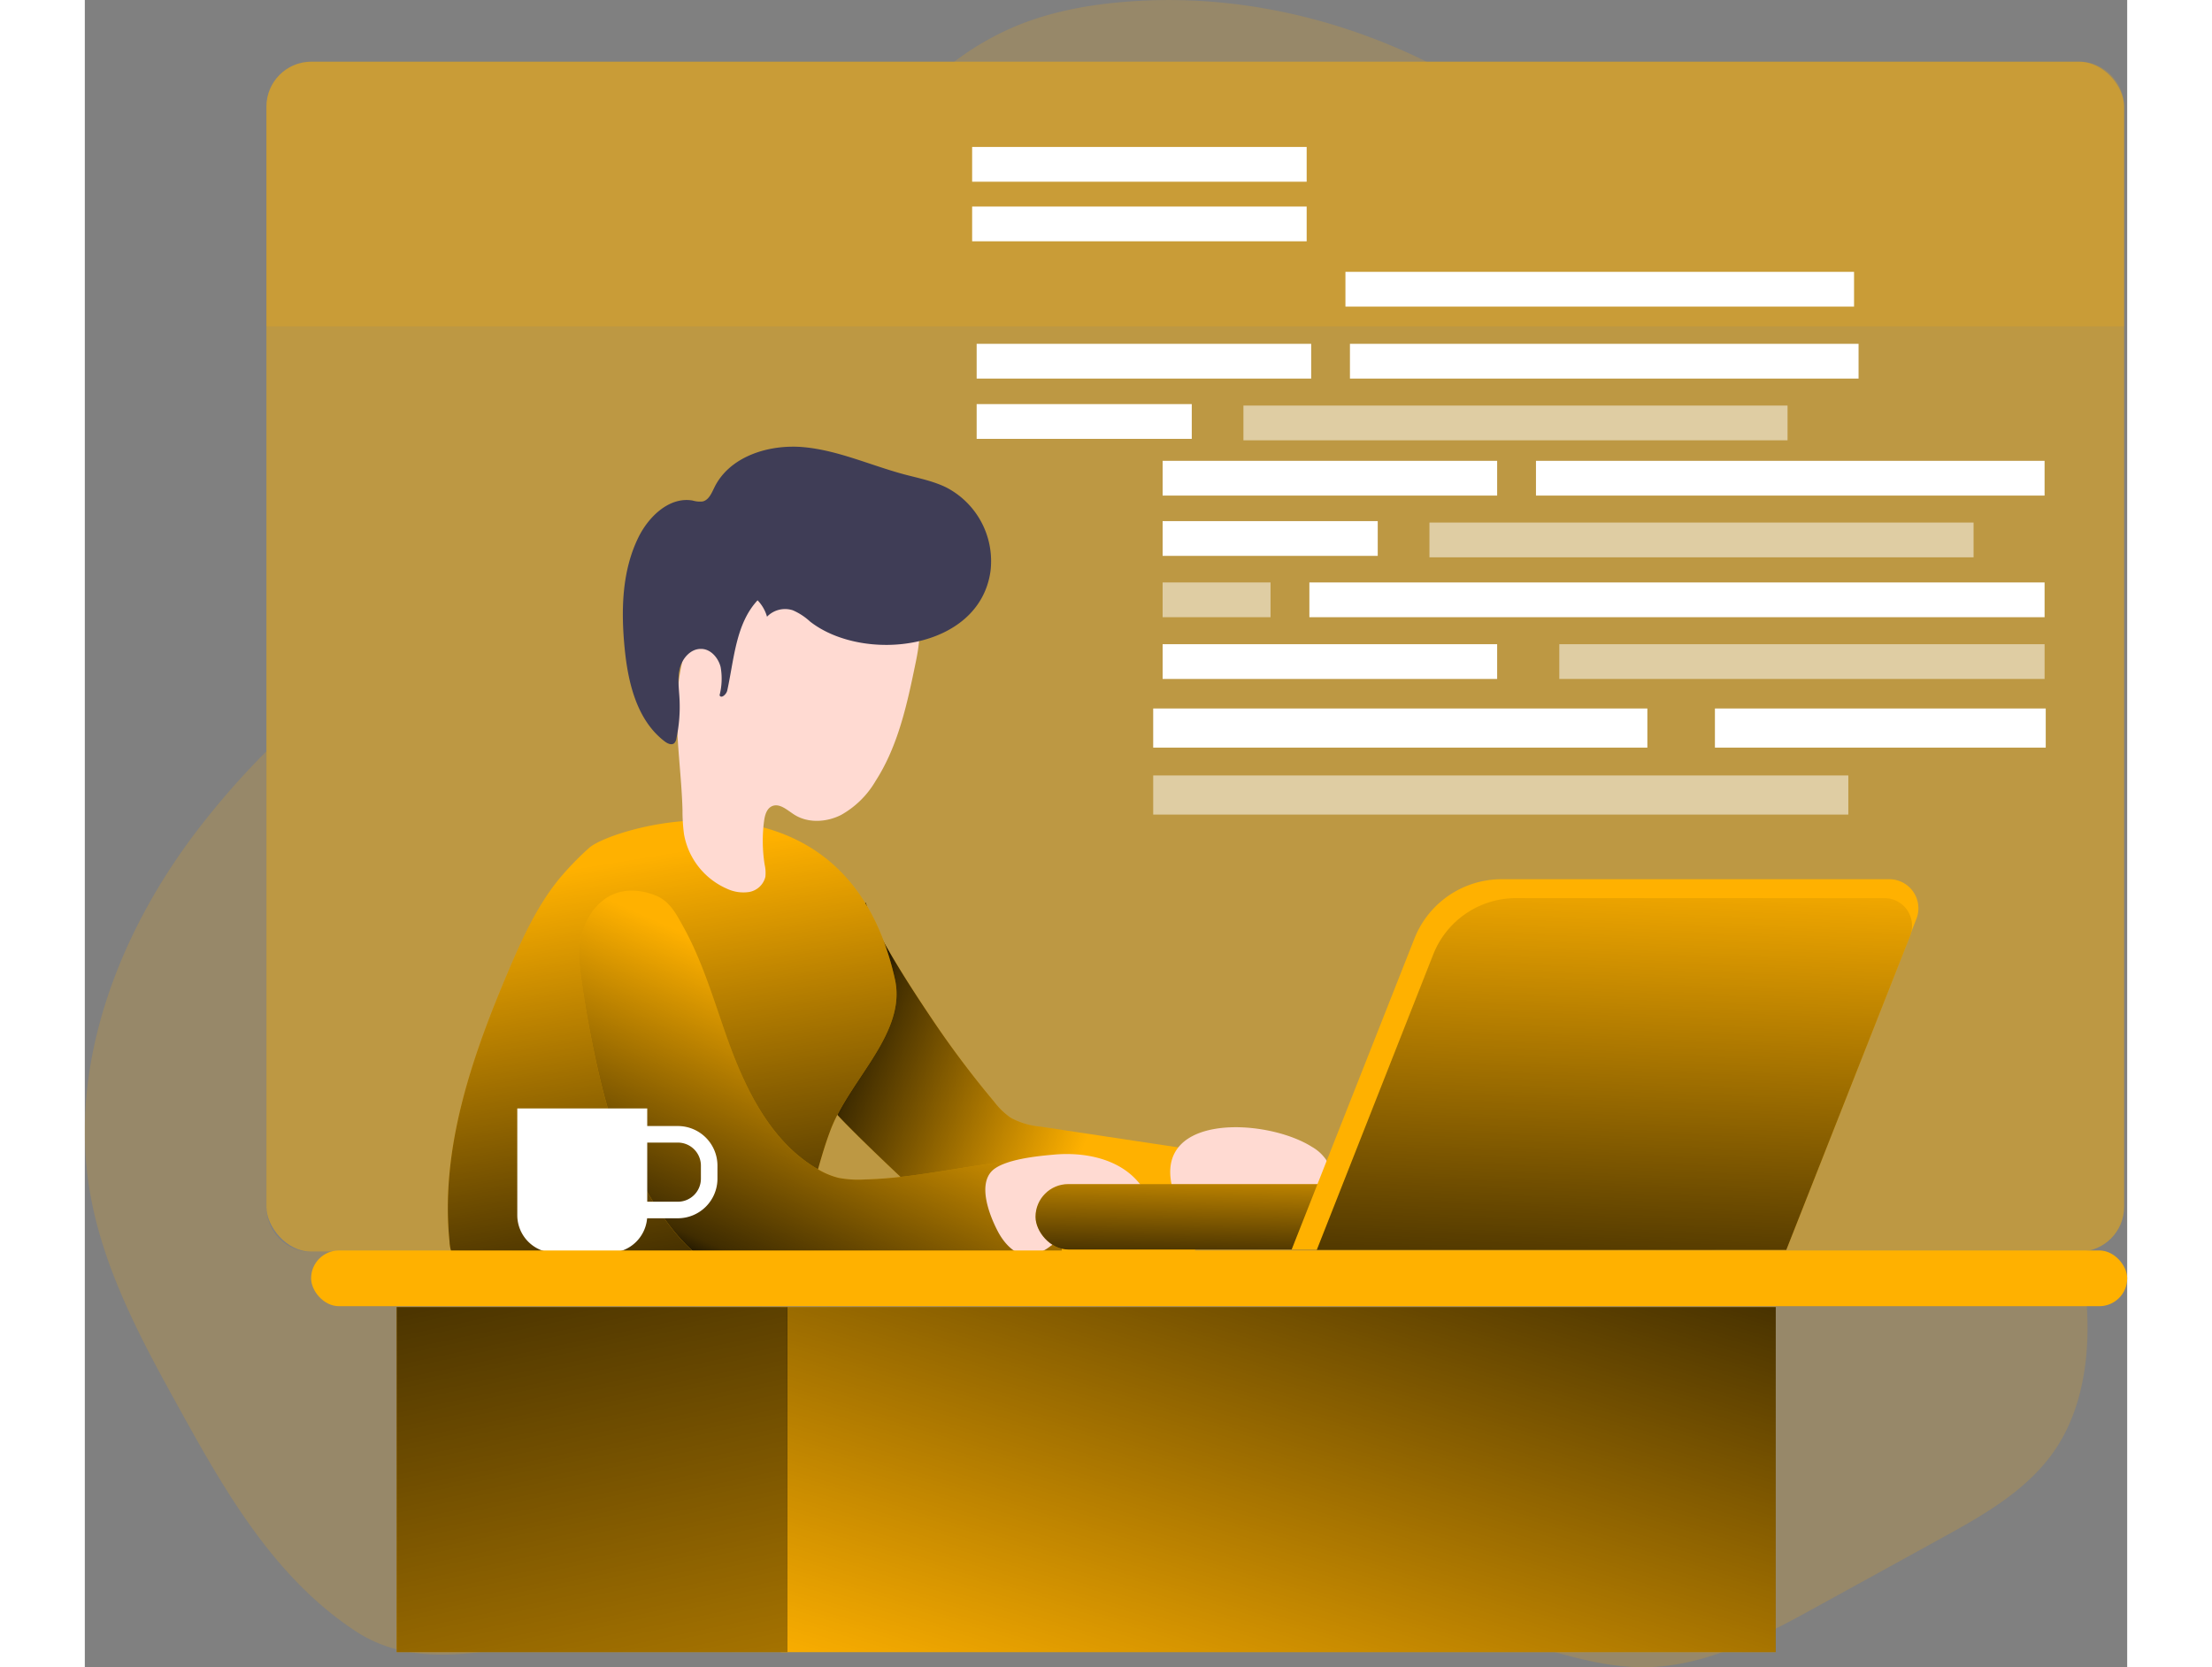 <svg id="Layer_1" data-name="Layer 1" xmlns="http://www.w3.org/2000/svg" xmlns:xlink="http://www.w3.org/1999/xlink" viewBox="0 0 407.22 332.41" width="406" height="306" class="illustration styles_illustrationTablet__1DWOa" _mstVisible="6"><rect x="0" y="0" width="407.22" height="332.41" fill="#808080" stroke="none"/><defs _mstVisible="7"><linearGradient id="linear-gradient" x1="154.44" y1="220.63" x2="204.69" y2="239.78" gradientUnits="userSpaceOnUse" _mstVisible="8"><stop offset="0.01" _mstVisible="9"></stop><stop offset="0.12" stop-opacity="0.75" _mstVisible="9"></stop><stop offset="1" stop-opacity="0" _mstVisible="9"></stop></linearGradient><linearGradient id="linear-gradient-2" x1="128.92" y1="276.06" x2="113.67" y2="184.09" xlink:href="#linear-gradient" _mstVisible="8"></linearGradient><linearGradient id="linear-gradient-3" x1="134.36" y1="270.94" x2="159.48" y2="214.41" xlink:href="#linear-gradient" _mstVisible="8"></linearGradient><linearGradient id="linear-gradient-4" x1="262.98" y1="213.1" x2="219.92" y2="357.78" xlink:href="#linear-gradient" _mstVisible="8"></linearGradient><linearGradient id="linear-gradient-5" x1="85.31" y1="219.96" x2="127.03" y2="417.81" xlink:href="#linear-gradient" _mstVisible="8"></linearGradient><linearGradient id="linear-gradient-6" x1="264.92" y1="268.06" x2="265.51" y2="240.84" gradientTransform="translate(530.39 510.8) rotate(180)" xlink:href="#linear-gradient" _mstVisible="8"></linearGradient><linearGradient id="linear-gradient-7" x1="307.69" y1="284.87" x2="311.73" y2="182.58" xlink:href="#linear-gradient" _mstVisible="8"></linearGradient></defs><title _mstVisible="7" _mstHash="296244" _mstTextHash="310947">Desarrollador Web</title><rect x="36.21" y="12.31" width="370.4" height="237.25" rx="8.95" fill="#FFB100" opacity="0.48" _mstVisible="7" style="isolation: isolate;"></rect><path d="M404.17,279.66c-.27,7.77-2.05,15.68-6.4,22.12-5.48,8.11-14.38,13.13-23,17.85l-24.44,13.45c-10.71,5.9-22,11.94-34.21,12.11-8.64.13-17-2.72-25.31-5.11C252,328.88,211.12,327.31,171,330.14c-20.55,1.45-41,4-61.36,7.07-16.29,2.42-35.84,10.47-50.53.94-16-10.4-25.82-27.24-34.86-43.59C16.38,280.37,8.4,265.83,5.8,249.82c-4-24.74,5.58-50.15,20.57-70.25a161.15,161.15,0,0,1,14.73-17V253.4a9,9,0,0,0,8.95,9H402.54A70.17,70.17,0,0,1,404.17,279.66Z" transform="translate(-4.89 -12.78)" fill="#FFB100" opacity="0.18" _mstVisible="7" style="isolation: isolate;"></path><path d="M272.47,25.1H178.22a56.62,56.62,0,0,1,11.48-6.76c7.45-3.25,15.57-4.7,23.67-5.28C233.75,11.59,254.19,16.09,272.47,25.1Z" transform="translate(-4.89 -12.78)" fill="#FFB100" opacity="0.18" _mstVisible="7" style="isolation: isolate;"></path><path d="M186.23,232.48a14.62,14.62,0,0,0,3.27,3.16,15.28,15.28,0,0,0,6,1.78l31.92,4.81a1.85,1.85,0,0,1,.89.3,1.82,1.82,0,0,1,.47,1.44,56.17,56.17,0,0,1-2.39,17.66,2.44,2.44,0,0,1-.65,1.24,2.56,2.56,0,0,1-1.46.44c-10.74.91-21.53.62-32.3.33a22,22,0,0,1-5.38-.59c-3-.84-5.45-2.89-7.71-5-4.85-4.51-24.48-22.64-25.67-25.1a67.19,67.19,0,0,1-3.8-10.92c-1-3.6,6.31-4.05,6.16-7.79a24.17,24.17,0,0,1,.92-7.66,13.08,13.08,0,0,1,3.2-5.92c1.1-1-.6-7.78.92-7.86,1.76,6,9.72,18,13.18,23.14A193.68,193.68,0,0,0,186.23,232.48Z" transform="translate(-4.89 -12.78)" fill="#FFB100" _mstVisible="7"></path><path d="M186.23,232.48a14.62,14.62,0,0,0,3.27,3.16,15.28,15.28,0,0,0,6,1.78l31.92,4.81a1.85,1.85,0,0,1,.89.3,1.82,1.82,0,0,1,.47,1.44,56.17,56.17,0,0,1-2.39,17.66,2.44,2.44,0,0,1-.65,1.24,2.56,2.56,0,0,1-1.46.44c-10.74.91-21.53.62-32.3.33a22,22,0,0,1-5.38-.59c-3-.84-5.45-2.89-7.71-5-4.85-4.51-24.48-22.64-25.67-25.1a67.19,67.19,0,0,1-3.8-10.92c-1-3.6,6.31-4.05,6.16-7.79a24.17,24.17,0,0,1,.92-7.66,13.08,13.08,0,0,1,3.2-5.92c1.1-1-.6-7.78.92-7.86,1.76,6,9.72,18,13.18,23.14A193.68,193.68,0,0,0,186.23,232.48Z" transform="translate(-4.89 -12.78)" fill="url(#linear-gradient)" _mstVisible="7"></path><path d="M105.46,181.82a58.54,58.54,0,0,0-6,6.2c-4.42,5.43-7.36,11.89-10.1,18.33-7.29,17.14-13.64,35.47-11.75,54a7,7,0,0,0,.88,3.18,6.19,6.19,0,0,0,3.43,2.21c3.51,1.12,7.26,1.17,11,1.2,14.41.13,28.84.26,43.24-.44,2.23-.11,4.59-.28,6.44-1.54a10.44,10.44,0,0,0,3.14-3.93c3.87-7.28,5-15.7,8-23.36,4-10,15-19.09,12.68-29.63C156.5,163.29,110,177.69,105.46,181.82Z" transform="translate(-4.89 -12.78)" fill="#FFB100" _mstVisible="7"></path><path d="M105.46,181.82a58.54,58.54,0,0,0-6,6.2c-4.42,5.43-7.36,11.89-10.1,18.33-7.29,17.14-13.64,35.47-11.75,54a7,7,0,0,0,.88,3.18,6.19,6.19,0,0,0,3.43,2.21c3.51,1.12,7.26,1.17,11,1.2,14.41.13,28.84.26,43.24-.44,2.23-.11,4.59-.28,6.44-1.54a10.44,10.44,0,0,0,3.14-3.93c3.87-7.28,5-15.7,8-23.36,4-10,15-19.09,12.68-29.63C156.5,163.29,110,177.69,105.46,181.82Z" transform="translate(-4.89 -12.78)" fill="url(#linear-gradient-2)" _mstVisible="7"></path><path d="M170.58,144.75c-1.69,8.21-3.46,16.64-8,23.71a18.36,18.36,0,0,1-6.93,6.82c-2.93,1.47-6.65,1.67-9.39-.13-1.37-.89-2.87-2.29-4.36-1.63-1.08.49-1.43,1.83-1.58,3a30.2,30.2,0,0,0,.12,8.65,7.31,7.31,0,0,1,.14,2.46,4.06,4.06,0,0,1-3.25,3,7.75,7.75,0,0,1-4.53-.71,14.64,14.64,0,0,1-8.44-10.82,35.06,35.06,0,0,1-.3-4.8c-.19-7.12-1.32-14.21-1.09-21.32s2-14.51,6.83-19.76a31.12,31.12,0,0,1,9.76-6.76c5.45-2.6,11.53-4.43,17.49-3.48a16.62,16.62,0,0,1,11.57,7.72C171.74,135.49,171.75,139.06,170.58,144.75Z" transform="translate(-4.89 -12.78)" fill="#ffdad2" _mstVisible="7"></path><path d="M185.47,126.66A16.55,16.55,0,0,0,176.72,110c-2.65-1.32-5.6-1.88-8.46-2.64-6.7-1.8-13.13-4.78-20-5.42s-14.77,1.77-17.83,8c-.56,1.14-1.11,2.52-2.34,2.82a5.13,5.13,0,0,1-2-.18c-4.59-.81-8.72,3.11-10.79,7.28-3.34,6.75-3.51,14.62-2.78,22.11.67,6.93,2.44,14.42,8,18.64.55.42,1.36.8,1.89.35a1.58,1.58,0,0,0,.43-.93,30.4,30.4,0,0,0,.62-8c-.11-2-.43-4.12.09-6.09s2.19-3.84,4.23-3.78c1.89,0,3.41,1.76,3.88,3.6a13.28,13.28,0,0,1-.21,5.64c.3.75,1.35-.15,1.53-.93,1.38-6.28,1.69-13.31,6.05-18a7.73,7.73,0,0,1,1.88,3.27,5,5,0,0,1,5.15-1.28,12.24,12.24,0,0,1,3.44,2.25C160.12,145,183.24,142.54,185.47,126.66Z" transform="translate(-4.89 -12.78)" fill="#3f3d56" _mstVisible="7"></path><path d="M108.52,192.06c-3.36,2.44-5,6.73-5.1,10.87s4.28,30.41,8.41,37.87c3.2,5.8,9.87,20.94,20,25.12,3,1.24,47.35.72,67.93-1.51-.13-4.87-.37-9.74-.69-14.61a2.77,2.77,0,0,0-.55-1.79c-.52-.54-1.26-4.07-2-4.07-12,.05-24.1,3.72-36.1,4a21.12,21.12,0,0,1-5.21-.31,15,15,0,0,1-4-1.64c-9.26-5.24-14.38-15.53-18-25.54-2.77-7.72-5-15.71-9-22.92-1.42-2.57-2.69-5.07-5.49-6.2C115.43,190,111.57,189.85,108.52,192.06Z" transform="translate(-4.89 -12.78)" fill="#FFB100" _mstVisible="7"></path><path d="M108.52,192.06c-3.36,2.44-5,6.73-5.1,10.87s4.28,30.41,8.41,37.87c3.2,5.8,9.87,20.94,20,25.12,3,1.24,47.35.72,67.93-1.51-.13-4.87-.37-9.74-.69-14.61a2.77,2.77,0,0,0-.55-1.79c-.52-.54-1.26-4.07-2-4.07-12,.05-24.1,3.72-36.1,4a21.12,21.12,0,0,1-5.21-.31,15,15,0,0,1-4-1.64c-9.26-5.24-14.38-15.53-18-25.54-2.77-7.72-5-15.71-9-22.92-1.42-2.57-2.69-5.07-5.49-6.2C115.43,190,111.57,189.85,108.52,192.06Z" transform="translate(-4.89 -12.78)" fill="url(#linear-gradient-3)" _mstVisible="7"></path><path d="M198,243c6.23-.59,13.15.8,17.1,5.65a3,3,0,0,1,.78,1.6,2.68,2.68,0,0,1-.48,1.51c-2.33,3.87-7.39,4.79-11.64,6.32a30.22,30.22,0,0,0-6.29,3.12,10,10,0,0,1-3.76,1.86c-3,.45-5.49-2.23-6.85-4.91-1.56-3-4-9.16-1-12C188.31,243.9,194.92,243.28,198,243Z" transform="translate(-4.89 -12.78)" fill="#ffdad2" _mstVisible="7"></path><path d="M249.59,241.46a8.53,8.53,0,0,1,2.79,2.55,3.67,3.67,0,0,1,.26,3.63,5.05,5.05,0,0,1-1.87,1.68c-5.53,3.29-12.31,3.88-17.91,7A9.73,9.73,0,0,1,229,258a5.33,5.33,0,0,1-4.28-2,13.6,13.6,0,0,1-2.31-4.27C215.86,234.53,240.17,235.46,249.59,241.46Z" transform="translate(-4.89 -12.78)" fill="#ffdad2" _mstVisible="7"></path><path d="M86.23,221h25.91a0,0,0,0,1,0,0v21.28a7.5,7.5,0,0,1-7.5,7.5H93.73a7.5,7.5,0,0,1-7.5-7.5V221A0,0,0,0,1,86.23,221Z" fill="#fff" _mstVisible="7"></path><path d="M110.39,226.16h7.85a6.25,6.25,0,0,1,6.25,6.25V235a6.25,6.25,0,0,1-6.25,6.25h-7.85a0,0,0,0,1,0,0V226.16A0,0,0,0,1,110.39,226.16Z" fill="none" stroke="#fff" stroke-miterlimit="10" stroke-width="3.3" _mstVisible="7"></path><rect x="45.12" y="249.32" width="362.1" height="11.11" rx="5.56" fill="#FFB100" _mstVisible="7"></rect><rect x="138.75" y="260.6" width="198.39" height="68.81" fill="#FFB100" _mstVisible="7"></rect><rect x="62.17" y="260.6" width="77.93" height="68.81" fill="#FFB100" _mstVisible="7"></rect><rect x="140.06" y="260.6" width="197.09" height="68.81" fill="url(#linear-gradient-4)" _mstVisible="7"></rect><rect x="62.17" y="260.6" width="77.93" height="68.81" fill="url(#linear-gradient-5)" _mstVisible="7"></rect><path d="M411.49,34.05v43.8H41.1V34.05a9,9,0,0,1,8.95-9H402.54A9,9,0,0,1,411.49,34.05Z" transform="translate(-4.89 -12.78)" fill="#FFB100" opacity="0.18" _mstVisible="7" style="isolation: isolate;"></path><rect x="194.46" y="248.88" width="141.48" height="13.04" rx="6.52" transform="translate(525.5 498.01) rotate(-180)" fill="#FFB100" _mstVisible="7"></rect><rect x="194.46" y="248.88" width="141.48" height="13.04" rx="6.52" transform="translate(525.5 498.01) rotate(-180)" fill="url(#linear-gradient-6)" _mstVisible="7"></rect><path d="M245.51,261.93h98.57l26-65.93a5.8,5.8,0,0,0-5.39-7.92H287.34A18.68,18.68,0,0,0,270,199.9Z" transform="translate(-4.89 -12.78)" fill="#FFB100" _mstVisible="7"></path><path d="M250.52,262h93.62l24.69-62.63a5.5,5.5,0,0,0-5.12-7.52H290.25a17.73,17.73,0,0,0-16.5,11.22Z" transform="translate(-4.89 -12.78)" fill="#FFB100" _mstVisible="7"></path><path d="M250.52,262h93.62l24.69-62.63a5.5,5.5,0,0,0-5.12-7.52H290.25a17.73,17.73,0,0,0-16.5,11.22Z" transform="translate(-4.89 -12.78)" fill="url(#linear-gradient-7)" _mstVisible="7"></path><rect x="213.02" y="154.61" width="138.6" height="7.8" fill="#fff" opacity="0.51" _mstVisible="7"></rect><rect x="213.02" y="141.26" width="98.53" height="7.8" fill="#fff" _mstVisible="7"></rect><rect x="325.02" y="141.26" width="65.96" height="7.8" fill="#fff" _mstVisible="7"></rect><rect x="289.34" y="91.88" width="101.41" height="6.93" fill="#fff" _mstVisible="7"></rect><rect x="268.1" y="104.19" width="108.49" height="6.93" fill="#fff" opacity="0.51" _mstVisible="7"></rect><rect x="214.9" y="91.88" width="66.7" height="6.93" fill="#fff" _mstVisible="7"></rect><rect x="244.16" y="116.13" width="146.59" height="6.93" fill="#fff" _mstVisible="7"></rect><rect x="214.9" y="116.13" width="21.52" height="6.93" fill="#fff" opacity="0.51" _mstVisible="7"></rect><rect x="293.99" y="128.44" width="96.76" height="6.93" fill="#fff" opacity="0.51" _mstVisible="7"></rect><rect x="214.9" y="128.44" width="66.7" height="6.93" fill="#fff" _mstVisible="7"></rect><rect x="214.9" y="103.9" width="42.89" height="6.93" fill="#fff" _mstVisible="7"></rect><rect x="252.25" y="68.55" width="101.41" height="6.93" fill="#fff" _mstVisible="7"></rect><rect x="231.01" y="80.86" width="108.49" height="6.93" fill="#fff" opacity="0.51" _mstVisible="7"></rect><rect x="177.82" y="68.55" width="66.7" height="6.93" fill="#fff" _mstVisible="7"></rect><rect x="251.35" y="54.2" width="101.41" height="6.93" fill="#fff" _mstVisible="7"></rect><rect x="176.92" y="41.18" width="66.7" height="6.93" fill="#fff" _mstVisible="7"></rect><rect x="176.92" y="29.3" width="66.7" height="6.93" fill="#fff" _mstVisible="7"></rect><rect x="177.82" y="80.57" width="42.89" height="6.93" fill="#fff" _mstVisible="7"></rect></svg>